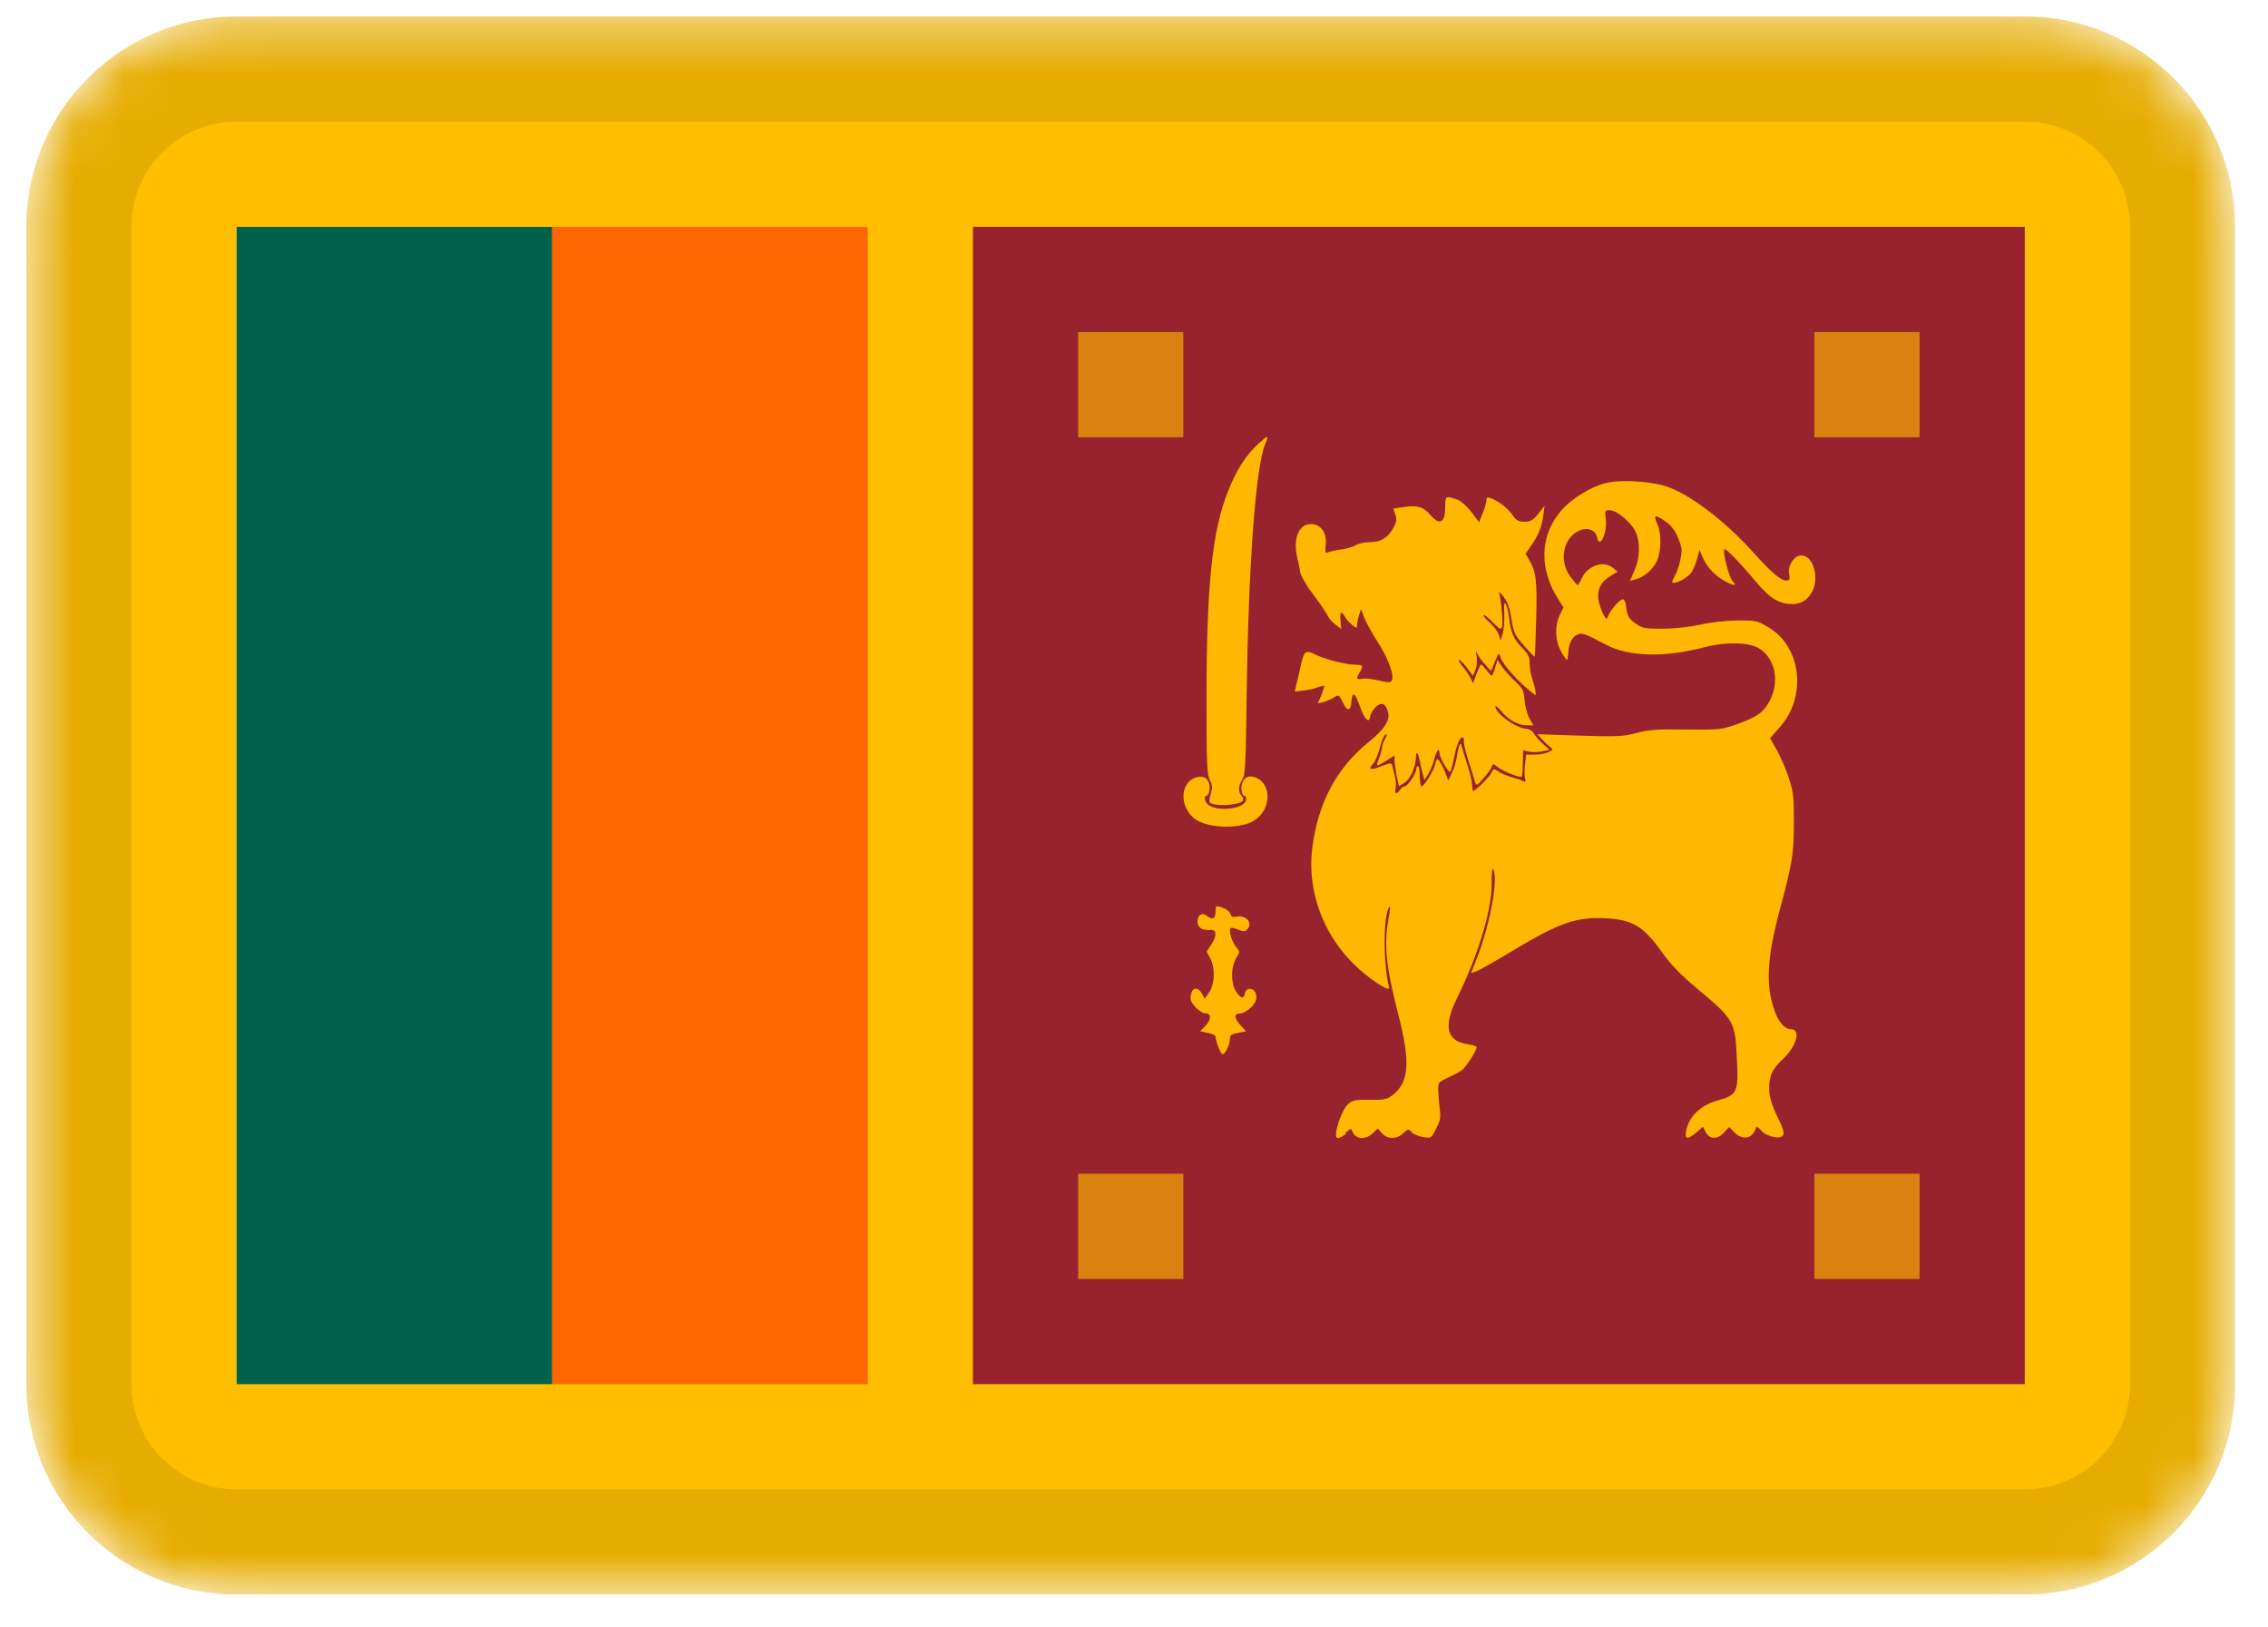 <svg width="46" height="33" viewBox="0 0 46 33" fill="none" xmlns="http://www.w3.org/2000/svg">
<g clip-path="url(#clip0_3_109)">
<mask id="mask0_3_109" style="mask-type:alpha" maskUnits="userSpaceOnUse" x="0" y="0" width="46" height="33">
<path d="M41.067 0.333H4.8C2.444 0.333 0.533 2.244 0.533 4.6V28.067C0.533 30.423 2.444 32.333 4.8 32.333H41.067C43.423 32.333 45.333 30.423 45.333 28.067V4.6C45.333 2.244 43.423 0.333 41.067 0.333Z" fill="white"/>
</mask>
<g mask="url(#mask0_3_109)">
<path d="M41.067 0.333H4.8C2.444 0.333 0.533 2.244 0.533 4.6V28.067C0.533 30.423 2.444 32.333 4.8 32.333H41.067C43.423 32.333 45.333 30.423 45.333 28.067V4.6C45.333 2.244 43.423 0.333 41.067 0.333Z" fill="#FFBF00"/>
<path fill-rule="evenodd" clip-rule="evenodd" d="M4.8 4.6H11.2V28.067H4.8V4.6Z" fill="#00614A"/>
<path fill-rule="evenodd" clip-rule="evenodd" d="M11.2 4.6H17.6V28.067H11.2V4.6Z" fill="#FF6600"/>
<path fill-rule="evenodd" clip-rule="evenodd" d="M19.733 4.6H41.067V28.067H19.733V4.6Z" fill="#98232E"/>
<path fill-rule="evenodd" clip-rule="evenodd" d="M27.275 22.981L27.398 22.887L27.45 22.981C27.52 23.109 27.714 23.105 27.842 22.981L27.942 22.881L28.028 22.977C28.134 23.105 28.335 23.105 28.463 22.977C28.557 22.887 28.57 22.885 28.629 22.955C28.663 22.994 28.768 23.041 28.86 23.055C29.026 23.085 29.03 23.083 29.126 22.889C29.212 22.727 29.222 22.663 29.203 22.505C29.19 22.398 29.175 22.232 29.171 22.132C29.167 21.948 29.167 21.946 29.367 21.854C29.474 21.803 29.602 21.735 29.651 21.701C29.73 21.645 29.95 21.302 29.95 21.232C29.95 21.214 29.865 21.189 29.758 21.172C29.342 21.108 29.271 20.809 29.545 20.254C29.986 19.354 30.253 18.473 30.255 17.912C30.255 17.662 30.266 17.577 30.291 17.635C30.389 17.854 30.212 18.787 29.944 19.459L29.837 19.73L29.939 19.698C29.995 19.676 30.33 19.491 30.68 19.279C31.64 18.703 31.97 18.588 32.593 18.622C33.114 18.652 33.336 18.787 33.702 19.301C33.899 19.572 34.086 19.766 34.428 20.052C35.162 20.662 35.191 20.713 35.226 21.43C35.262 22.155 35.247 22.198 34.831 22.317C34.479 22.42 34.255 22.637 34.197 22.942C34.167 23.107 34.234 23.113 34.411 22.959L34.539 22.849L34.598 22.959C34.675 23.109 34.837 23.109 34.972 22.959L35.072 22.853L35.174 22.959C35.337 23.13 35.552 23.092 35.612 22.874C35.622 22.836 35.654 22.849 35.718 22.921C35.836 23.058 36.137 23.117 36.171 23.006C36.184 22.968 36.158 22.868 36.117 22.785C35.942 22.435 35.887 22.266 35.883 22.076C35.883 21.812 35.94 21.684 36.169 21.466C36.446 21.204 36.531 20.869 36.322 20.869C36.194 20.869 36.062 20.713 35.981 20.463C35.81 19.962 35.842 19.397 36.096 18.458C36.352 17.498 36.382 17.328 36.384 16.688C36.384 16.169 36.378 16.079 36.288 15.796C36.235 15.625 36.124 15.365 36.045 15.224L35.902 14.968L36.087 14.759C36.657 14.132 36.542 13.104 35.853 12.711C35.646 12.587 35.593 12.576 35.226 12.583C35.004 12.583 34.671 12.621 34.479 12.668C34.283 12.711 33.954 12.749 33.728 12.749C33.37 12.749 33.31 12.741 33.173 12.643C33.028 12.54 33.003 12.493 32.975 12.259C32.971 12.207 32.945 12.161 32.919 12.152C32.87 12.131 32.642 12.387 32.612 12.506C32.595 12.562 32.58 12.557 32.533 12.485C32.501 12.431 32.457 12.314 32.433 12.225C32.376 11.994 32.446 11.819 32.646 11.691L32.806 11.593L32.717 11.516C32.525 11.358 32.198 11.465 32.081 11.73C32.047 11.8 32.011 11.862 32 11.862C31.989 11.862 31.925 11.791 31.859 11.706C31.612 11.386 31.697 10.908 32.03 10.761C32.205 10.684 32.361 10.744 32.393 10.9C32.442 11.139 32.597 10.825 32.57 10.541C32.548 10.354 32.548 10.345 32.649 10.345C32.785 10.345 33.075 10.584 33.167 10.772C33.274 10.985 33.263 11.326 33.146 11.578L33.06 11.777L33.175 11.747C33.346 11.7 33.517 11.555 33.602 11.384C33.692 11.2 33.702 10.844 33.623 10.65C33.545 10.464 33.553 10.437 33.666 10.501C33.862 10.607 33.965 10.723 34.044 10.928C34.116 11.109 34.121 11.154 34.082 11.344C34.061 11.461 34.008 11.614 33.967 11.685C33.903 11.798 33.903 11.817 33.952 11.817C34.044 11.817 34.24 11.7 34.308 11.604C34.342 11.553 34.394 11.433 34.421 11.331L34.47 11.152L34.528 11.288C34.609 11.48 34.763 11.657 34.955 11.766C35.162 11.885 35.247 11.894 35.14 11.783C35.068 11.708 34.933 11.186 34.974 11.136C34.995 11.107 35.277 11.393 35.593 11.772C35.895 12.135 36.083 12.25 36.361 12.25C36.717 12.25 36.922 11.841 36.766 11.454C36.67 11.228 36.463 11.198 36.343 11.39C36.288 11.48 36.273 11.55 36.288 11.642C36.309 11.757 36.301 11.77 36.224 11.77C36.117 11.77 35.917 11.6 35.558 11.198C35.01 10.59 34.342 10.074 33.862 9.886C33.553 9.763 32.894 9.716 32.582 9.793C32.241 9.874 31.836 10.134 31.618 10.411C31.23 10.902 31.226 11.553 31.603 12.148L31.71 12.318L31.637 12.468C31.531 12.69 31.539 12.986 31.659 13.204C31.712 13.3 31.765 13.379 31.778 13.379C31.791 13.379 31.804 13.315 31.808 13.24C31.819 13.048 31.881 12.92 31.987 12.871C32.081 12.824 32.143 12.845 32.58 13.076C33.039 13.321 33.792 13.336 34.594 13.118C34.989 13.016 35.452 13.022 35.657 13.136C36.03 13.345 36.117 13.886 35.842 14.298C35.723 14.473 35.608 14.546 35.224 14.686C34.929 14.793 34.861 14.802 34.193 14.793C33.623 14.784 33.419 14.8 33.186 14.864C32.934 14.934 32.781 14.94 32.038 14.917L31.181 14.887L31.277 14.994C31.328 15.049 31.405 15.122 31.441 15.149C31.505 15.196 31.505 15.203 31.407 15.25C31.349 15.28 31.226 15.301 31.13 15.301H30.953L30.931 15.501C30.918 15.612 30.918 15.736 30.931 15.785C30.953 15.855 30.946 15.864 30.889 15.838C30.854 15.817 30.752 15.785 30.662 15.759C30.573 15.734 30.453 15.685 30.396 15.646C30.298 15.582 30.289 15.582 30.251 15.668C30.221 15.745 29.922 16.039 29.877 16.039C29.871 16.039 29.862 15.981 29.856 15.911C29.856 15.843 29.813 15.661 29.762 15.51C29.715 15.361 29.664 15.194 29.651 15.143C29.63 15.066 29.623 15.062 29.598 15.122C29.583 15.158 29.559 15.26 29.547 15.35C29.536 15.435 29.491 15.585 29.449 15.67L29.372 15.828L29.323 15.691C29.271 15.546 29.184 15.393 29.152 15.393C29.141 15.393 29.122 15.442 29.109 15.499C29.088 15.617 28.881 15.947 28.832 15.947C28.811 15.947 28.796 15.853 28.796 15.74C28.796 15.625 28.781 15.533 28.759 15.533C28.742 15.533 28.725 15.561 28.725 15.597C28.725 15.683 28.548 15.945 28.491 15.945C28.463 15.945 28.422 15.975 28.397 16.013C28.333 16.111 28.279 16.099 28.305 15.992C28.32 15.939 28.311 15.821 28.288 15.725L28.23 15.501C28.222 15.467 28.16 15.476 28.026 15.533C27.808 15.625 27.735 15.61 27.846 15.491C27.889 15.448 27.953 15.303 27.985 15.166C28.019 15.03 28.07 14.91 28.1 14.896C28.139 14.883 28.137 14.902 28.09 14.985C28.058 15.045 28.03 15.126 28.03 15.164C28.03 15.203 28.002 15.292 27.972 15.367C27.942 15.444 27.923 15.51 27.93 15.516C27.938 15.527 28.019 15.486 28.113 15.427L28.284 15.32V15.416C28.284 15.469 28.305 15.608 28.326 15.727L28.373 15.941L28.489 15.87C28.606 15.798 28.719 15.54 28.719 15.341C28.719 15.239 28.762 15.256 28.779 15.363L28.838 15.619L28.89 15.819L28.969 15.691C29.011 15.621 29.069 15.484 29.092 15.386C29.135 15.22 29.195 15.147 29.195 15.269C29.195 15.358 29.378 15.674 29.412 15.649C29.429 15.636 29.463 15.516 29.487 15.384C29.538 15.107 29.619 14.919 29.673 14.957C29.694 14.974 29.698 15 29.688 15.021C29.679 15.043 29.72 15.224 29.781 15.422C29.845 15.621 29.909 15.821 29.92 15.866C29.941 15.941 29.963 15.93 30.095 15.774C30.18 15.678 30.253 15.572 30.261 15.536C30.274 15.484 30.293 15.486 30.368 15.548C30.475 15.638 30.837 15.783 30.865 15.745C30.876 15.732 30.886 15.606 30.886 15.467L30.893 15.211L31 15.239C31.057 15.256 31.177 15.254 31.266 15.239L31.428 15.207L31.285 15.075C31.206 15.002 31.125 14.908 31.106 14.866C31.085 14.823 31.012 14.78 30.936 14.774C30.716 14.748 30.33 14.46 30.33 14.326C30.33 14.298 30.383 14.341 30.449 14.422C30.594 14.597 30.795 14.708 30.97 14.708H31.102L31.021 14.567C30.974 14.482 30.931 14.328 30.921 14.198C30.906 13.995 30.889 13.963 30.729 13.814C30.633 13.724 30.511 13.59 30.462 13.515L30.372 13.381L30.325 13.541C30.3 13.63 30.268 13.701 30.257 13.701C30.244 13.701 30.193 13.65 30.15 13.588C30.101 13.524 30.052 13.473 30.044 13.473C30.029 13.473 29.988 13.558 29.948 13.665L29.877 13.85L29.822 13.743C29.79 13.68 29.72 13.577 29.662 13.509C29.604 13.436 29.572 13.381 29.594 13.381C29.615 13.381 29.688 13.453 29.754 13.541L29.875 13.703L29.924 13.584C29.952 13.515 29.963 13.406 29.95 13.319C29.929 13.191 29.933 13.187 29.971 13.266C29.993 13.317 30.063 13.415 30.127 13.479L30.242 13.607L30.321 13.415C30.4 13.223 30.402 13.223 30.436 13.334C30.485 13.488 30.831 13.867 31.125 14.085C31.168 14.119 31.151 13.999 31.068 13.733C31.046 13.662 31.025 13.534 31.025 13.449C31.025 13.321 31 13.264 30.876 13.14C30.701 12.96 30.645 12.835 30.611 12.547C30.598 12.429 30.569 12.299 30.543 12.259C30.507 12.195 30.5 12.231 30.511 12.446C30.515 12.596 30.5 12.775 30.477 12.852L30.434 12.988L30.4 12.873C30.379 12.809 30.3 12.702 30.219 12.628C30.133 12.557 30.08 12.487 30.091 12.472C30.101 12.459 30.187 12.523 30.276 12.617C30.415 12.76 30.447 12.775 30.464 12.713C30.485 12.638 30.464 12.316 30.421 12.094C30.4 11.979 30.4 11.979 30.507 12.116C30.584 12.222 30.624 12.342 30.656 12.555C30.699 12.826 30.72 12.875 30.908 13.088C31.021 13.223 31.121 13.323 31.125 13.315C31.134 13.306 31.147 12.965 31.157 12.557C31.179 11.779 31.157 11.593 31.014 11.352L30.942 11.228L31.055 11.064C31.204 10.851 31.273 10.68 31.302 10.445L31.328 10.253L31.2 10.418C31.093 10.55 31.044 10.58 30.923 10.58C30.801 10.58 30.752 10.554 30.673 10.437C30.575 10.298 30.4 10.166 30.234 10.1C30.17 10.078 30.148 10.087 30.148 10.142C30.148 10.185 30.116 10.3 30.074 10.403L29.999 10.59L29.841 10.381C29.743 10.253 29.628 10.155 29.542 10.125C29.323 10.049 29.312 10.055 29.312 10.275C29.312 10.601 29.205 10.663 29.013 10.445C28.87 10.275 28.749 10.241 28.474 10.281L28.26 10.313L28.303 10.441C28.333 10.548 28.324 10.59 28.256 10.712C28.145 10.908 28 10.994 27.778 10.994C27.676 10.994 27.548 11.021 27.492 11.058C27.439 11.09 27.305 11.13 27.194 11.143C27.083 11.158 26.965 11.186 26.931 11.2C26.88 11.226 26.874 11.205 26.889 11.047C26.916 10.804 26.79 10.627 26.59 10.627C26.334 10.627 26.217 10.932 26.317 11.335C26.338 11.412 26.36 11.536 26.372 11.606C26.387 11.681 26.5 11.879 26.645 12.069C26.782 12.252 26.91 12.442 26.931 12.491C26.953 12.54 27.023 12.619 27.087 12.666L27.204 12.752L27.189 12.587C27.172 12.404 27.202 12.374 27.275 12.502C27.302 12.551 27.369 12.626 27.424 12.672C27.509 12.741 27.524 12.743 27.524 12.681C27.524 12.638 27.541 12.553 27.563 12.48L27.605 12.352L27.669 12.527C27.708 12.623 27.831 12.843 27.942 13.018C28.16 13.349 28.292 13.722 28.224 13.807C28.196 13.844 28.122 13.839 27.968 13.799C27.846 13.769 27.697 13.752 27.635 13.763C27.507 13.784 27.501 13.763 27.578 13.635C27.659 13.5 27.646 13.479 27.486 13.479C27.3 13.479 26.842 13.36 26.665 13.266C26.494 13.18 26.451 13.202 26.402 13.415L26.31 13.81L26.261 14.023L26.447 14.002C26.549 13.987 26.682 13.959 26.739 13.933C26.799 13.912 26.852 13.899 26.859 13.906C26.865 13.914 26.837 13.999 26.801 14.093L26.729 14.264L26.846 14.234C26.91 14.217 27.006 14.174 27.059 14.14C27.153 14.081 27.16 14.085 27.234 14.241C27.324 14.432 27.396 14.426 27.411 14.219C27.428 14.01 27.482 14.042 27.582 14.322C27.674 14.59 27.774 14.684 27.791 14.526C27.797 14.475 27.846 14.388 27.904 14.334C28.017 14.228 28.102 14.262 28.149 14.428C28.203 14.599 28.09 14.778 27.765 15.043C27.104 15.572 26.724 16.297 26.613 17.219C26.515 18.051 26.822 18.913 27.439 19.531C27.733 19.83 28.203 20.139 28.173 20.022C28.049 19.514 28.053 18.55 28.181 18.386C28.203 18.36 28.194 18.46 28.166 18.608C28.064 19.158 28.109 19.595 28.373 20.621C28.608 21.552 28.578 21.948 28.241 22.209C28.134 22.294 28.062 22.307 27.772 22.302C27.456 22.298 27.422 22.307 27.32 22.413C27.221 22.52 27.096 22.861 27.096 23.019C27.096 23.105 27.166 23.094 27.309 22.985L27.275 22.981ZM24.885 21.274C24.919 21.216 24.945 21.125 24.945 21.072C24.945 20.99 24.973 20.969 25.109 20.944L25.274 20.914L25.167 20.796C25.035 20.66 25.022 20.553 25.137 20.553C25.25 20.553 25.444 20.395 25.474 20.276C25.489 20.224 25.481 20.152 25.457 20.114C25.393 20.018 25.271 20.032 25.25 20.139C25.225 20.254 25.186 20.256 25.094 20.139C24.958 19.968 24.954 19.61 25.088 19.401C25.148 19.303 25.148 19.294 25.067 19.196C24.981 19.085 24.917 18.87 24.96 18.819C24.973 18.804 25.041 18.819 25.109 18.849C25.212 18.891 25.252 18.895 25.293 18.849C25.421 18.721 25.282 18.55 25.079 18.588C25.001 18.603 24.969 18.588 24.956 18.533C24.947 18.49 24.877 18.433 24.796 18.405C24.655 18.358 24.653 18.362 24.653 18.49C24.653 18.633 24.589 18.661 24.476 18.569C24.38 18.494 24.288 18.552 24.288 18.686C24.288 18.81 24.384 18.872 24.553 18.857C24.681 18.846 24.687 18.977 24.563 19.16L24.474 19.294L24.544 19.429C24.651 19.627 24.64 19.958 24.523 20.122L24.437 20.25L24.378 20.148C24.297 20.005 24.186 20.015 24.154 20.169C24.132 20.269 24.154 20.314 24.245 20.421C24.309 20.491 24.401 20.549 24.45 20.549C24.574 20.549 24.57 20.677 24.442 20.809L24.341 20.912L24.499 20.944C24.585 20.96 24.653 20.995 24.653 21.018C24.653 21.104 24.759 21.377 24.796 21.377C24.817 21.377 24.86 21.334 24.887 21.276L24.885 21.274ZM25.425 16.645C25.779 16.438 25.809 15.911 25.476 15.77C25.338 15.715 25.25 15.749 25.199 15.87C25.156 15.966 25.184 16.139 25.242 16.139C25.259 16.139 25.274 16.169 25.274 16.207C25.274 16.391 24.734 16.474 24.514 16.325C24.437 16.271 24.407 16.137 24.471 16.137C24.514 16.137 24.55 15.996 24.527 15.898C24.493 15.766 24.39 15.719 24.245 15.77C23.915 15.885 23.925 16.402 24.26 16.623C24.538 16.8 25.143 16.811 25.429 16.645H25.425ZM25.205 16.239C25.227 16.218 25.218 16.175 25.184 16.139C25.109 16.06 25.114 15.943 25.195 15.809C25.259 15.708 25.265 15.559 25.286 14.046C25.323 11.435 25.468 9.475 25.66 9.005C25.737 8.818 25.724 8.813 25.527 8.995C25.271 9.225 25.079 9.528 24.909 9.955C24.585 10.765 24.471 11.858 24.471 14.187C24.471 15.51 24.48 15.681 24.535 15.809C24.591 15.924 24.593 15.969 24.557 16.094C24.531 16.175 24.521 16.254 24.531 16.265C24.604 16.359 25.129 16.335 25.207 16.237L25.205 16.239Z" fill="#FFB700"/>
<path fill-rule="evenodd" clip-rule="evenodd" d="M21.867 6.733H24V8.867H21.867V6.733ZM36.8 6.733H38.933V8.867H36.8V6.733ZM21.867 23.8H24V25.933H21.867V23.8ZM36.8 23.8H38.933V25.933H36.8V23.8Z" fill="#DA8210"/>
<path d="M41.067 1.4H4.8C3.033 1.4 1.6 2.833 1.6 4.6V28.067C1.6 29.834 3.033 31.267 4.8 31.267H41.067C42.834 31.267 44.267 29.834 44.267 28.067V4.6C44.267 2.833 42.834 1.4 41.067 1.4Z" stroke="black" stroke-opacity="0.1" stroke-width="2.133"/>
</g>
</g>
<defs>
<clipPath id="clip0_3_109">
<rect width="44.8" height="32" fill="white" transform="translate(0.533 0.333)"/>
</clipPath>
</defs>
</svg>
